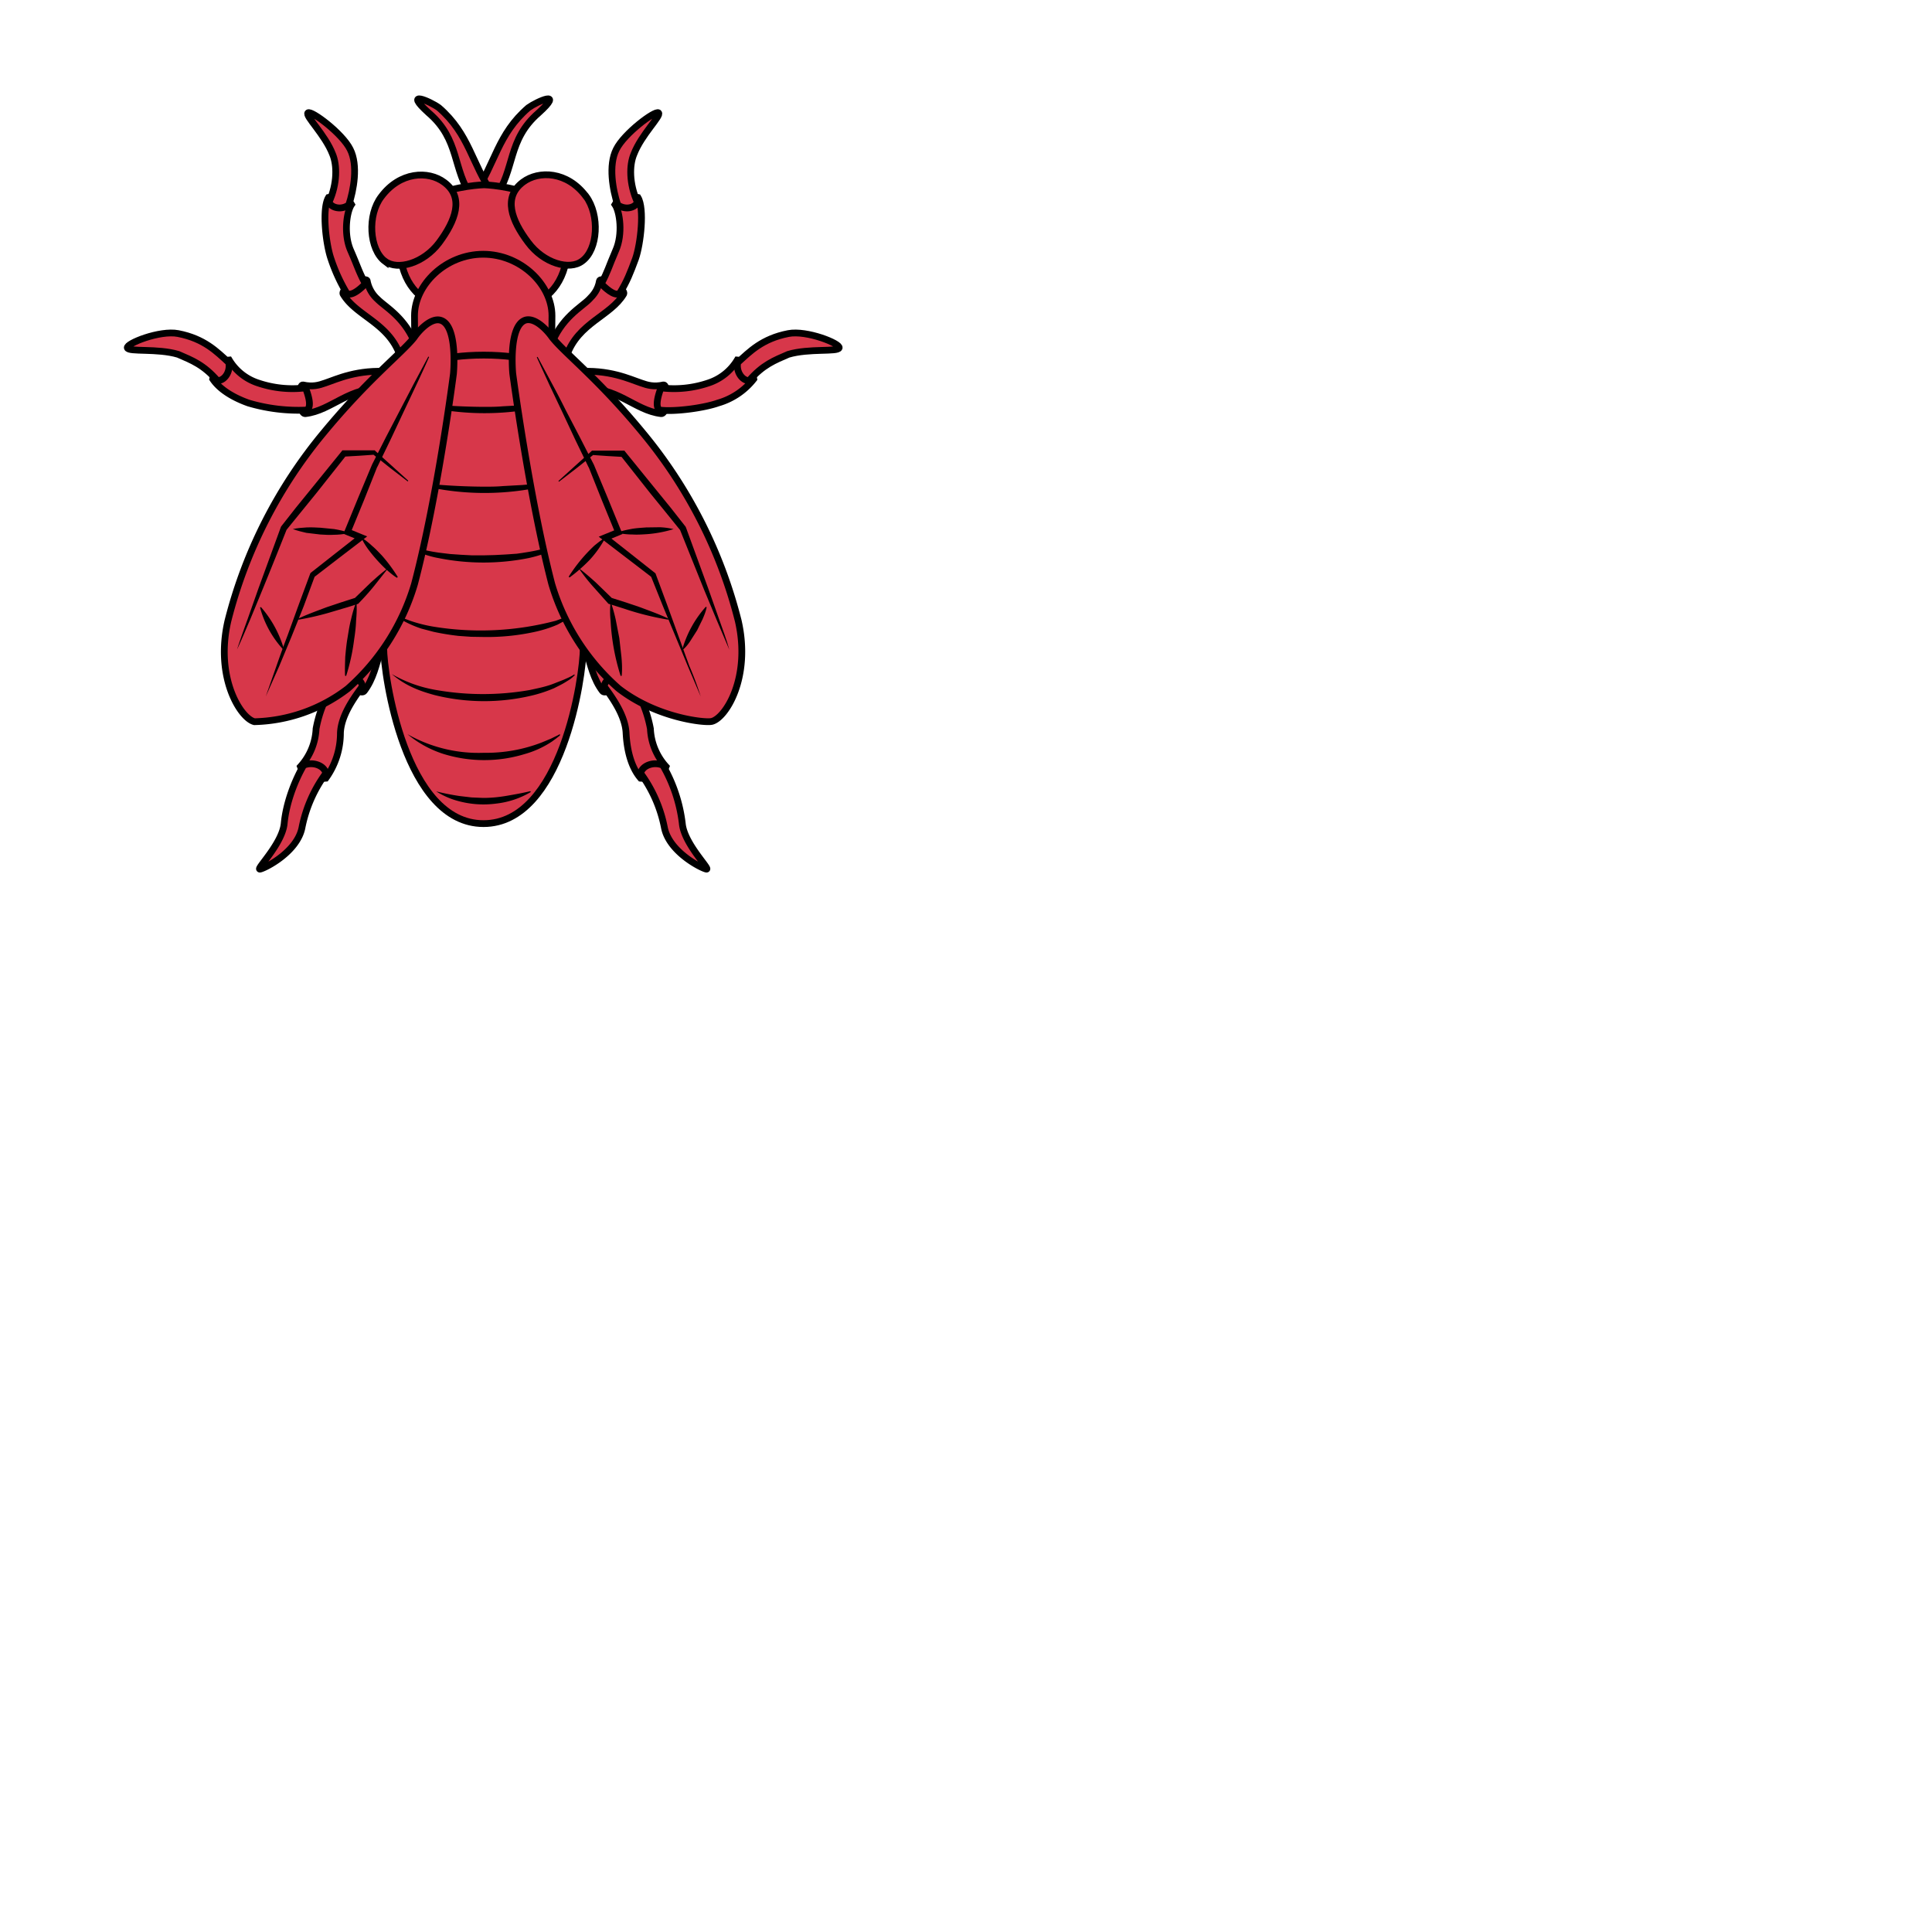 <svg xmlns="http://www.w3.org/2000/svg" fill="#d7374a" stroke="#000" viewBox="50 50 200 200">
  <g id="fly" stroke-width=".7">
    <g>
      <path d="M103.3 108.66c1.8.23 3.47.06 5.88 2.3 2.83 2.52 3.61 5.2 4.17 6.47.31.67.67 1.4 1.6 2.01.47.37-2.07 2.7-2.58 2.1-1.87-2.46-1.2-5.9-4.31-8.68-2.24-1.65-3.53-1.34-3.53-1.34"/>
      <path d="M112.57 121.1c1.03 1.4 2.15 3.08 2.24 4.76.08 1.65.47 3.5 1.51 4.7 1.2.11 2.35-.48 2.63-1.2a6.24 6.24 0 0 1-1.62-3.92 12.88 12.88 0 0 0-2.83-5.97c-.48.23-2.04.87-1.93 1.63z"/>
      <path d="M116.32 130.06a14.06 14.06 0 0 1 2.46 5.62c.5 2.52 3.84 4.2 4.34 4.29.5.08-2.3-2.6-2.49-4.73a15.8 15.8 0 0 0-2.01-6.02c-.98-.42-2.16.05-2.3.84z"/>
      <path d="M104.53 90.91c1.26-1 2.19-2.27 5.13-2.43 3.38-.28 5.54.78 6.72 1.17.64.23 1.31.42 2.3.2.52-.09.47 3-.23 2.97-2.77-.31-4.6-2.89-8.32-2.58-2.46.42-3.05 1.48-3.05 1.48"/>
      <path d="M118.28 92.45c1.57.2 4.62-.22 6.05-.73a7.22 7.22 0 0 0 3.7-2.49c-.2-1.06-1.01-1.9-1.71-1.96a5.46 5.46 0 0 1-3 2.38 11.09 11.09 0 0 1-4.9.5c-.17.48-.7 1.91-.14 2.3z"/>
      <path d="M127.55 89.4c1.43-1.65 2.63-2.1 4.06-2.72 2.15-.64 5.12-.22 5.26-.67.14-.45-3.36-1.85-5.26-1.48-2.72.53-4 1.87-5.24 3-.2.95.48 1.9 1.18 1.87z"/>
      <path d="M106.97 85.9c1.09-3.02 3.22-4.09 4.03-4.93.45-.45.9-.98 1.06-1.9.14-.5 2.78.78 2.5 1.37-1.35 2.27-4.68 2.97-5.88 6.33"/>
      <path d="M114.14 80.38c.78-1.28 1.09-2.1 1.65-3.6.53-1.52.95-5.19.25-6.34-1-.22-2.04.14-2.38.73.5.73.84 3.05.08 4.76-.75 1.74-.8 2.13-1.5 3.45.33.33 1.34 1.34 1.9 1z"/>
      <path d="M115.98 70.92c-.86-1.9-.84-3.84-.36-4.96.78-2.04 2.88-4 2.55-4.28-.34-.28-3.56 2.13-4.37 3.78-.84 1.65-.36 4.23.14 5.74.73.56 1.8.36 2.04-.28z"/>
    </g>
    <g>
      <path d="M96.78 108.66c-1.8.23-3.48.06-5.88 2.3-2.83 2.52-3.62 5.2-4.18 6.47-.3.67-.67 1.4-1.6 2.01-.47.37 2.08 2.7 2.58 2.1 1.88-2.46 1.2-5.9 4.32-8.68 2.24-1.65 3.52-1.34 3.52-1.34"/>
      <path d="M87.48 121.1c-1.04 1.4-2.16 3.08-2.24 4.76a7.98 7.98 0 0 1-1.51 4.7c-1.2.11-2.35-.48-2.63-1.2a6.25 6.25 0 0 0 1.62-3.92 12.88 12.88 0 0 1 2.83-5.97c.5.23 2.07.87 1.93 1.63z"/>
      <path d="M83.73 130.06a14.06 14.06 0 0 0-2.47 5.62c-.5 2.52-3.83 4.2-4.34 4.29-.5.08 2.3-2.6 2.5-4.73.2-2.13 1.09-4.43 2.01-6.02.98-.42 2.16.05 2.3.84z"/>
      <path d="M95.52 90.91c-1.26-1-2.19-2.27-5.13-2.43-3.39-.28-5.54.78-6.72 1.17-.64.23-1.31.42-2.3.2-.53-.09-.47 3 .23 2.97 2.77-.31 4.6-2.89 8.32-2.58 2.46.42 3.05 1.46 3.05 1.46"/>
      <path d="M81.77 92.45a18.2 18.2 0 0 1-6.05-.73c-1.4-.5-2.91-1.31-3.7-2.49.2-1.06 1.01-1.9 1.71-1.96a5.46 5.46 0 0 0 3 2.38 11.09 11.09 0 0 0 4.9.5c.17.48.73 1.91.14 2.3z"/>
      <path d="M72.5 89.4c-1.43-1.65-2.63-2.1-4.06-2.72-2.16-.64-5.12-.22-5.26-.67-.14-.45 3.36-1.85 5.26-1.48 2.72.53 4 1.87 5.24 3 .2.95-.45 1.9-1.18 1.87z"/>
      <path d="M93.1 85.9c-1.08-3.02-3.21-4.09-4.02-4.93a3.39 3.39 0 0 1-1.07-1.9c-.14-.5-2.77.78-2.49 1.37 1.34 2.27 4.68 2.97 5.88 6.33"/>
      <path d="M85.91 80.38a17.75 17.75 0 0 1-1.65-3.6c-.53-1.52-.95-5.19-.25-6.34 1-.22 2.04.14 2.38.73-.5.73-.84 3.05-.09 4.76.76 1.74.82 2.13 1.52 3.45-.31.33-1.35 1.34-1.9 1z"/>
      <path d="M84.06 70.92c.87-1.9.84-3.84.37-4.96-.79-2.04-2.89-4-2.55-4.28.34-.28 3.56 2.13 4.37 3.78.84 1.65.36 4.23-.14 5.74-.7.56-1.8.36-2.05-.28z"/>
    </g>
    <path d="M105.76 61.68c-3.27 2.83-2.4 5.85-4.53 8.8-2.19 3.21-6.64 5.09-6.83 4.78 0-.28 3.19-2.74 4.73-5.2 2.15-3.12 2.38-6.17 5.57-8.91.9-.65 3.78-1.93 1.06.53z"/>
    <path d="M95.43 61.15c3.17 2.74 3.39 5.8 5.57 8.9 1.54 2.47 4.74 4.93 4.74 5.21-.2.28-4.65-1.57-6.84-4.79-2.1-2.94-1.26-5.99-4.53-8.79-2.72-2.46.17-1.18 1.06-.53z"/>
    <path d="M94.4 83.16c-1.52 4.76-4.68 26.9-4.68 33.9 0 2.75 2.18 18.2 10.33 18.2s10.33-15.28 10.33-18.2c0-6.94-3.19-29.09-4.7-33.9H94.4z"/>
    <g class="pseudostroke" stroke="none" fill="#000">
      <path d="M95.18 131.93a24.92 24.92 0 0 0 2.44.48l1.2.14 1.2.05c.82 0 1.63-.08 2.44-.22s1.62-.28 2.44-.48l.05.09a9.02 9.02 0 0 1-3.61 1.2 9.94 9.94 0 0 1-3.84-.25 8.12 8.12 0 0 1-2.32-1z"/>
      <path d="M92.18 126a14.92 14.92 0 0 0 7.9 1.93 15.9 15.9 0 0 0 6-1.07l.94-.39.45-.22.23-.11.25-.14.03.1-.09.1-.11.08-.2.16-.42.31a9.91 9.91 0 0 1-2.88 1.32 14.28 14.28 0 0 1-8.4-.03 11.09 11.09 0 0 1-3.7-2.04z"/>
      <path d="M90.56 119.78a13.72 13.72 0 0 0 4.6 1.65 28.06 28.06 0 0 0 9.68 0c.78-.17 1.6-.33 2.35-.61l1.15-.45.56-.25.28-.14.28-.17.03.11-.11.08-.12.12-.25.2-.53.33c-.36.22-.73.39-1.12.59a13.94 13.94 0 0 1-2.38.78 21.28 21.28 0 0 1-9.97-.06c-.81-.22-1.6-.47-2.38-.84a9.07 9.07 0 0 1-2.07-1.34z"/>
      <path d="M90.2 113.14c.36.26.7.48 1.09.65l.59.25.58.22a15.12 15.12 0 0 0 2.47.62 30.44 30.44 0 0 0 12.6-.62c.39-.14.78-.28 1.17-.47l.56-.31.28-.17.14-.08.14-.11.03.1-.08.12-.11.11-.26.23-.53.36-1.15.62a12.88 12.88 0 0 1-2.49.78 23.04 23.04 0 0 1-5.18.5l-1.29-.02-1.28-.09a26 26 0 0 1-2.58-.42l-1.26-.33a11.14 11.14 0 0 1-2.38-1.1c-.42-.22-.78-.5-1.06-.84z"/>
      <path d="M91.12 105.78c.62.48 1.34.73 2.07.95.73.23 1.49.37 2.24.48l1.15.14 1.15.08 1.15.06h1.14l1.18-.03 1.15-.06 1.15-.08.56-.08.56-.09a15.26 15.26 0 0 0 3.3-.9l.5-.25.26-.14.1-.08.06-.06.03-.02.06-.03.03.11v.03l-.03.03-.06.05-.11.11-.22.2-.48.34a12.52 12.52 0 0 1-3.33 1.23 23.83 23.83 0 0 1-9.35 0c-.79-.14-1.54-.4-2.27-.67a6.48 6.48 0 0 1-1.99-1.32z"/>
      <path d="M92.1 99.84a65.8 65.8 0 0 0 7.95.54c.67 0 1.32 0 1.99-.06l1.99-.11c1.31-.11 2.66-.23 3.97-.42l.03.11a27.89 27.89 0 0 1-15.93-.06z"/>
      <path d="M92.1 91.58a65.8 65.8 0 0 0 7.95.54c.67 0 1.32 0 1.99-.06l1.99-.11c1.31-.11 2.66-.23 3.97-.42l.03.11a27.89 27.89 0 0 1-15.93-.06z"/>
    </g>
    <path d="M100.02 82.18c-1.37 0-8.68.86-8.68-7.2 0-2.13 1.82-3.9 3.5-4.68 2.36-1.09 5.27-1.17 5.27-1.17s2.83.08 5.18 1.17c1.68.79 3.5 2.55 3.5 4.68 0 8.06-7.4 7.2-8.77 7.2z"/>
    <path d="M93.1 87.86c0-.14-.19-1.99-.19-5.18s3.2-6.36 7.11-6.36 7.12 3.17 7.12 6.36-.2 5.04-.2 5.18c0 0-2.44-1.1-6.86-1.1s-6.97 1.1-6.97 1.1z"/>
    <path class="tertiary" d="M110.66 70.33c-1.93-2.6-4.87-2.71-6.52-1.48-2.1 1.57-1.18 3.97.53 6.24 1.6 2.16 4.29 2.94 5.6 1.93 1.65-1.2 1.82-4.76.4-6.69z"/>
    <path class="tertiary" d="M89.86 77.05c1.32.98 4 .2 5.6-1.93 1.68-2.27 2.63-4.68.53-6.24-1.65-1.24-4.59-1.12-6.52 1.48-1.46 1.9-1.26 5.46.39 6.7z"/>
    <path class="secondary" d="M92.91 110.46a23.21 23.21 0 0 1-6.91 10.83 16.52 16.52 0 0 1-9.66 3.42c-1.43-.34-4.1-4.54-2.75-10.42A49.36 49.36 0 0 1 83.5 94.8c4.6-5.57 8.07-8.23 9.36-9.85.61-.9 1.82-2.07 2.74-1.8 1.82.51 1.34 5.55 1.34 5.55s-1.62 12.63-4.03 21.76z"/>
    <path class="secondary" d="M103.08 88.67s-.48-5.01 1.34-5.54c.95-.25 2.13.92 2.74 1.79 1.3 1.65 4.76 4.28 9.36 9.86a49.36 49.36 0 0 1 9.9 19.48c1.35 5.88-1.3 10.08-2.74 10.42-.72.17-5.74-.36-9.66-3.42a23.21 23.21 0 0 1-6.91-10.83c-2.35-9.1-4.03-21.76-4.03-21.76z"/>
    <g class="pseudostroke" stroke="none" fill="#000">
      <path d="m122.54 122.1-1.32-3.1-1.29-3.11-1.29-3.11-1.26-3.14.12.14-2.52-1.93-2.52-1.93-.48-.36.56-.23 1.37-.56-.2.45-1.4-3.42-1.37-3.44v.03l-1.37-2.83-1.34-2.86-1.35-2.85-1.31-2.86.08-.05 1.49 2.77a87.92 87.92 0 0 1 1.45 2.8l1.46 2.8 1.43 2.8 1.42 3.41 1.4 3.42.14.34-.33.14-1.37.56.08-.6 2.5 1.97 2.48 1.96.06.05.03.09 1.17 3.16 1.15 3.17 1.15 3.16c.45 1.04.84 2.1 1.18 3.16z"/>
      <path d="M109.88 108.78c.64.5 1.23 1 1.82 1.54l1.7 1.65-.13-.09 1.51.48 1.48.5c.98.37 2 .73 2.94 1.18l-.02.11a28.84 28.84 0 0 1-4.6-1.15l-1.5-.47-.1-.03-.05-.06-1.57-1.76a19.32 19.32 0 0 1-1.48-1.9z"/>
      <path d="M113.21 112.28a15.68 15.68 0 0 1 .53 1.87l.37 1.9.22 1.94c.06.64.09 1.29.03 1.96l-.11.03a22.6 22.6 0 0 1-1.04-5.71 9.44 9.44 0 0 1 0-2z"/>
      <path d="M112.68 105.64a10.84 10.84 0 0 1-1.62 2.3 16.18 16.18 0 0 1-2.1 1.84l-.09-.08a16.35 16.35 0 0 1 2.66-3.22c.37-.3.73-.59 1.15-.84z"/>
      <path d="m125.5 117.26-1.31-3.08-1.29-3.1-2.5-6.22.06.08-1.56-1.93-1.57-1.93-3.08-3.9.22.12-1.57-.09-1.56-.11.14-.06-1.8 1.43-1.82 1.4-.05-.08 1.7-1.54 1.71-1.54.06-.06h3.36l.08.11 3.14 3.87 1.57 1.93 1.54 1.96.03.06.02.05 2.3 6.3 1.12 3.17c.36 1.03.76 2.07 1.06 3.16z"/>
      <path d="M120.6 117.34a11.2 11.2 0 0 1 2.47-4.53l.08.05c-.08.45-.25.84-.42 1.24l-.56 1.14-.7 1.1c-.25.39-.53.72-.87 1z"/>
      <path d="M119.74 104.77a12.4 12.4 0 0 1-2.83.53c-.48.03-.95.06-1.43.03-.48 0-.95-.05-1.43-.14v-.11c.48-.17.93-.25 1.4-.34.48-.08.95-.1 1.43-.14l1.43-.02c.47.02.95.08 1.43.2z"/>
      <path d="m77.51 122.1 1.12-3.19a105.28 105.28 0 0 1 1.15-3.16l1.15-3.17 1.17-3.16.03-.08.06-.06 2.49-1.96 2.5-1.96.08.59-1.38-.56-.33-.14.14-.34 1.4-3.41 1.43-3.42 1.42-2.8 1.46-2.8 1.46-2.8 1.48-2.77.08.05a129.64 129.64 0 0 1-1.31 2.86l-1.35 2.86-1.34 2.85-1.37 2.83v-.03l-1.37 3.45-1.4 3.41-.2-.45 1.37.56.56.23-.47.36-2.52 1.93-2.52 1.94.1-.14-1.17 3.16-1.26 3.14-1.29 3.1-1.37 3.08z"/>
      <path d="m90.2 108.8-1.49 1.88c-.5.62-1.03 1.2-1.57 1.76l-.05.06-.09.03a31.36 31.36 0 0 1-1.5.47l-1.52.45a28.84 28.84 0 0 1-3.08.7l-.03-.11c.95-.45 1.96-.81 2.94-1.18l1.49-.5 1.5-.48-.13.09 1.7-1.65c.6-.54 1.18-1.07 1.83-1.52z"/>
      <path d="M86.9 112.3c.05.68.02 1.32-.04 1.96-.02.65-.1 1.3-.2 1.94a20.78 20.78 0 0 1-.83 3.78l-.11-.03c-.03-.67 0-1.32.02-1.96.06-.65.12-1.29.23-1.93.11-.65.2-1.3.36-1.9.14-.62.31-1.24.56-1.86z"/>
      <path d="M87.4 105.64a7 7 0 0 1 1.12.87c.36.3.67.64 1 .98a16.35 16.35 0 0 1 1.66 2.24l-.09.08c-.42-.25-.75-.56-1.12-.87a16.18 16.18 0 0 1-1.85-2.07c-.28-.39-.53-.78-.72-1.23z"/>
      <path d="M74.54 117.23c.34-1.06.73-2.13 1.1-3.16l1.12-3.17 2.3-6.3.02-.05.03-.06 1.54-1.96 1.57-1.93 3.13-3.86.09-.12h3.36l.05.06 1.71 1.54 1.7 1.54-.05.08-1.82-1.4-1.79-1.42.14.05-1.57.11-1.57.09.23-.11-3.08 3.89-1.57 1.93-1.57 1.93.06-.08a575.23 575.23 0 0 1-3.78 9.32c-.45 1.04-.87 2.07-1.35 3.08z"/>
      <path d="M79.44 117.37a10.44 10.44 0 0 1-2.52-4.48l.09-.05a11.48 11.48 0 0 1 2.43 4.53z"/>
      <path d="M80.31 104.77c.48-.11.95-.14 1.43-.17.48-.02.95 0 1.43.03l1.43.14c.47.09.95.17 1.4.34v.11c-.48.08-.96.14-1.43.14-.48.03-.95 0-1.43-.03l-1.43-.17c-.45-.1-.92-.22-1.4-.39z"/>
    </g>
  </g>
</svg>
